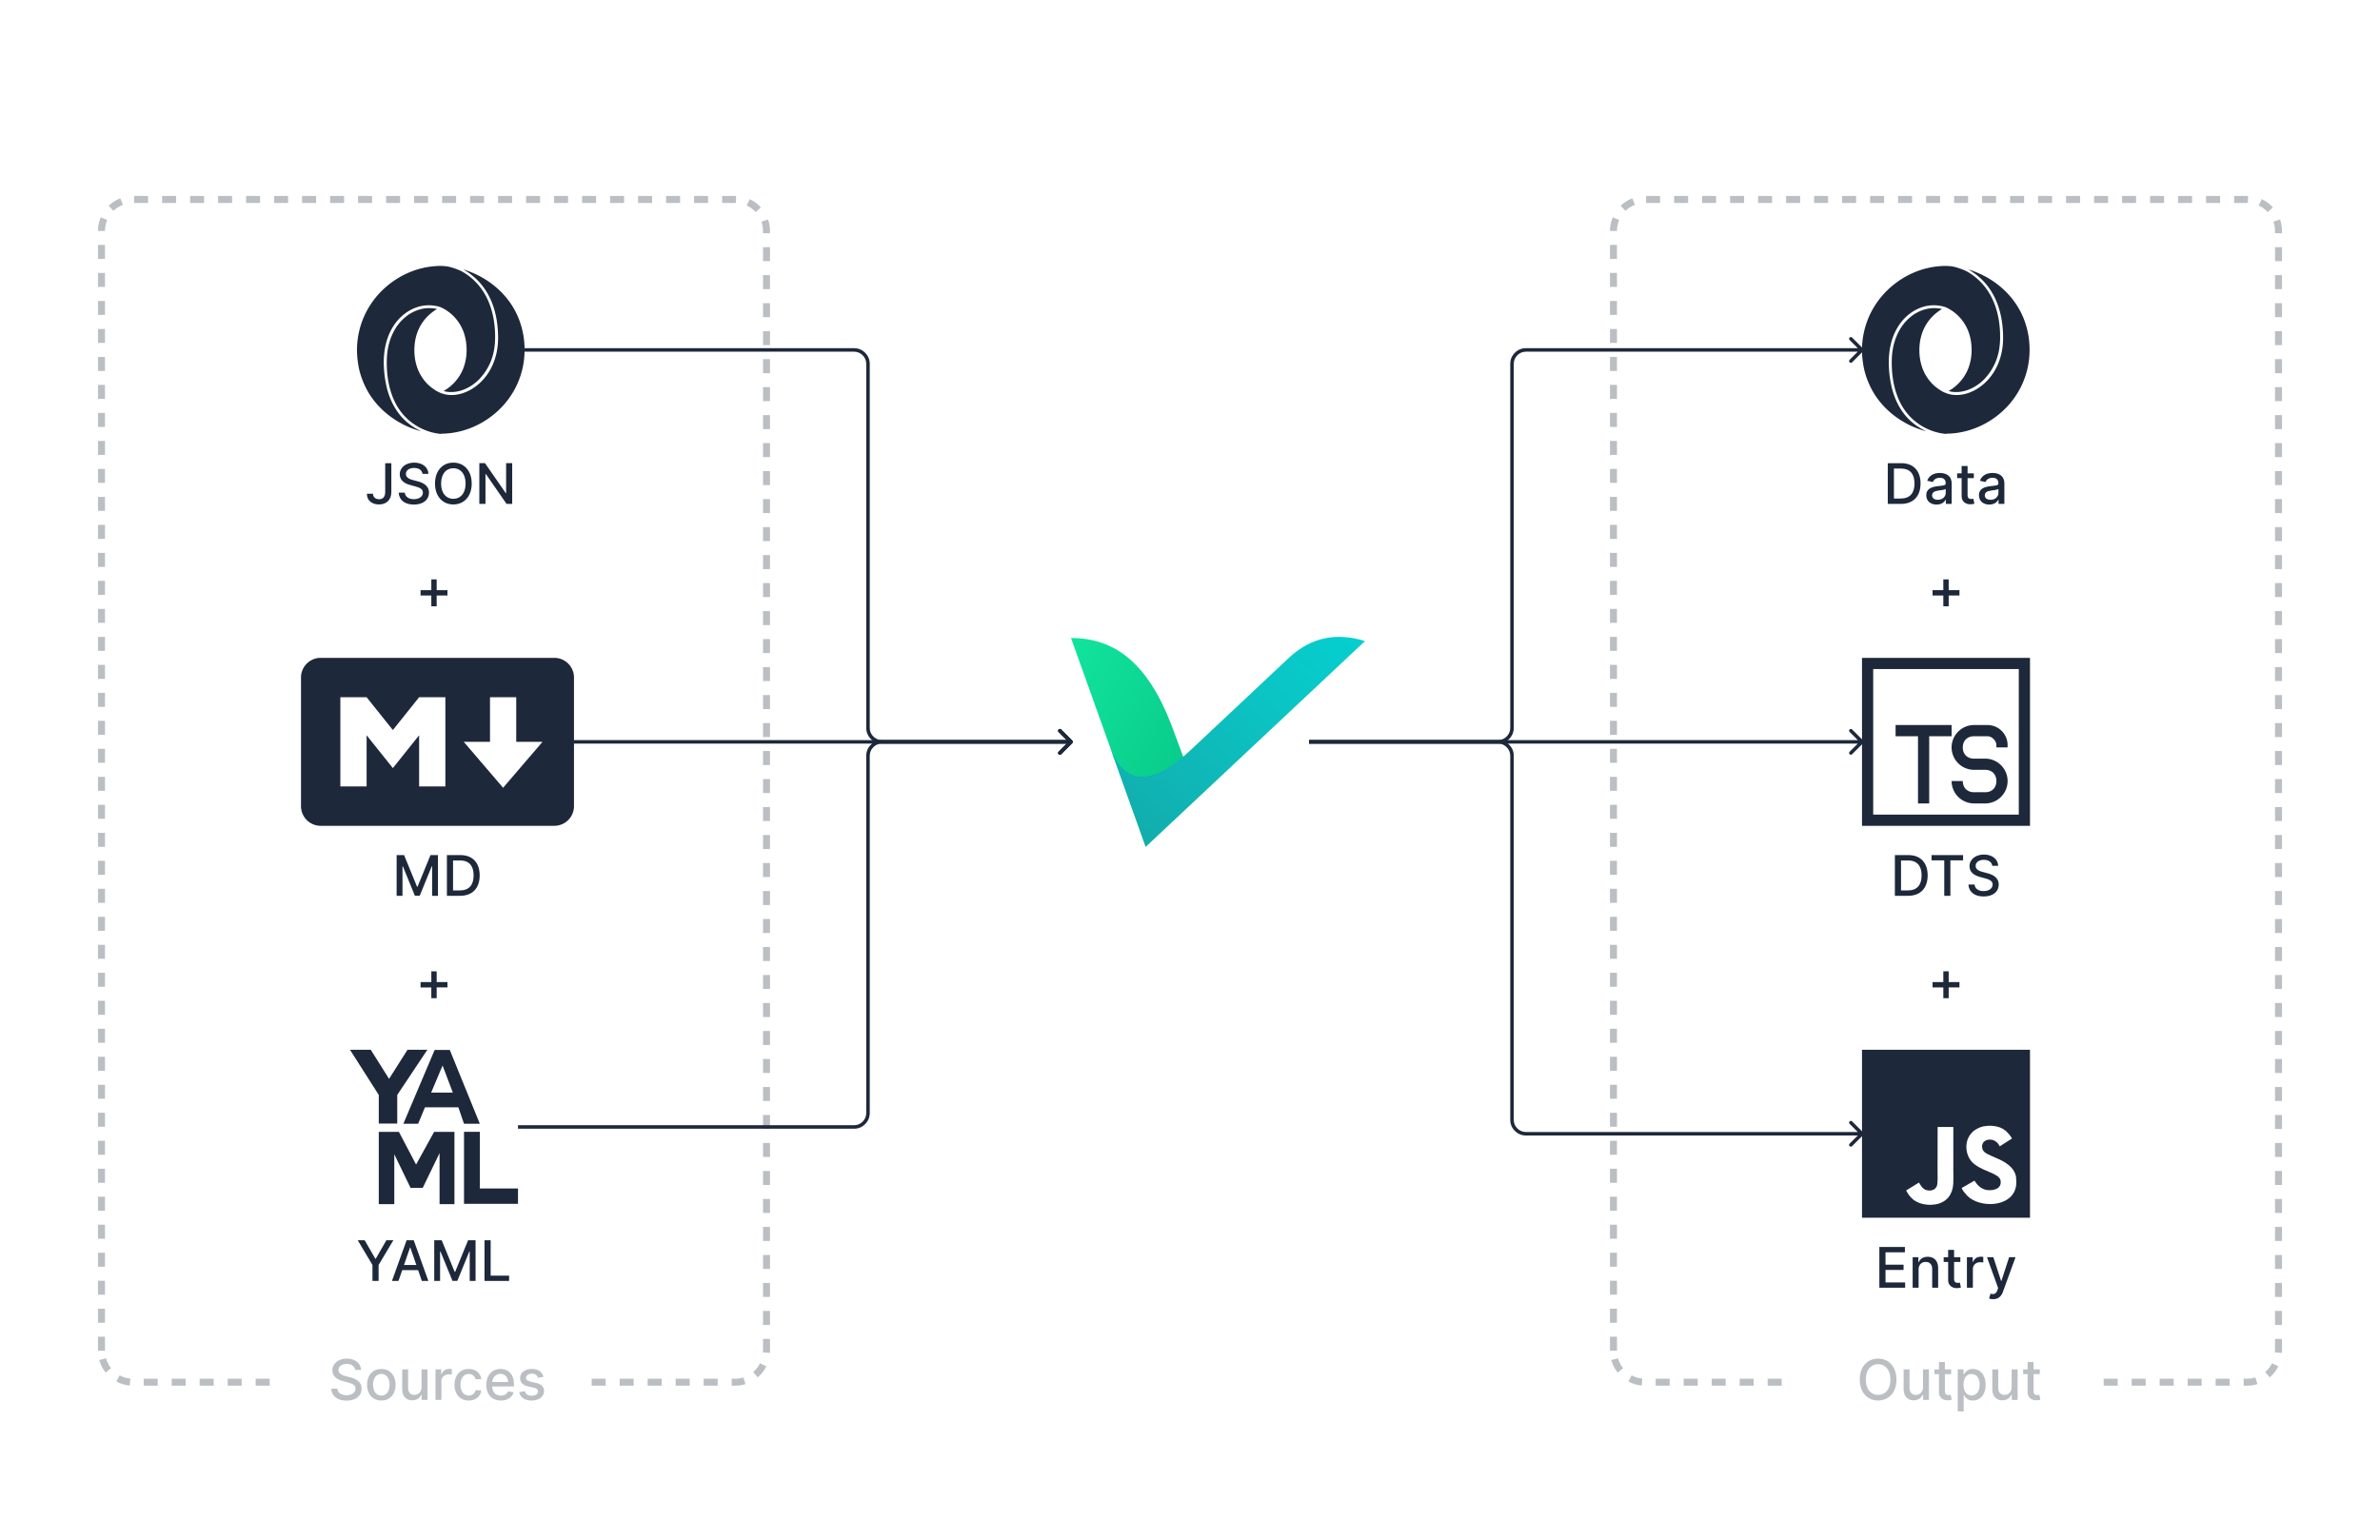 <svg xmlns="http://www.w3.org/2000/svg" viewBox="0 0 340 220" fill="#1d283a">
  <style>@media (prefers-color-scheme: dark) { svg { fill: #f8fafc } }</style>
  <linearGradient x2="1" y2="1" id="a">
    <stop offset="0%" stop-color="#11E49D" />
    <stop offset="82%" stop-color="#09CA89" />
    <stop offset="100%" stop-color="#08A771" />
  </linearGradient>
  <linearGradient y1="1" x2="1" id="b">
    <stop offset="0%" stop-color="#13AAAA" />
    <stop offset="68%" stop-color="#0BC5C5" />
    <stop offset="100%" stop-color="#04D0D0" />
  </linearGradient>
  <path
    d="M21.159 28v1h-2v-1h2zm2 0h2v1h-2v-1zm4 0h2v1h-2v-1zm4 0h2v1h-2v-1zm4 0h2v1h-2v-1zm4 0h2v1h-2v-1zm4 0h2v1h-2v-1zm4 0h2v1h-2v-1zm4 0h2v1h-2v-1zm4 0h2v1h-2v-1zm4 0h2v1h-2v-1zm4 0h2v1h-2v-1zm4 0h2v1h-2v-1zm4 0h2v1h-2v-1zm4 0h2v1h-2v-1zm4 0h2v1h-2v-1zm4 0h2v1h-2v-1zm4 0h2v1h-2v-1zm4 0h2v1h-2v-1zm4 0h2v1h-2v-1zm4 0h2v1h-2v-1zm4 0H105c.052 0 .103 0 .155.002l-.031 1L105 29h-1.841v-1zM15.52 29.409a5 5 0 0 1 1.677-1.073l.36.933q-.757.292-1.34.858l-.697-.718zm91.571-.95a5 5 0 0 1 1.609 1.179l-.74.672q-.548-.602-1.287-.943l.418-.908zM14 33h1q0-.811.316-1.559l-.92-.39A5 5 0 0 0 14 33zm95.72-1.65c.185.53.28 1.088.28 1.65v.317h-1V33q0-.679-.224-1.32l.944-.33zM14 37v-2h1v2h-1zm96-1.683v2h-1v-2h1zM14 41v-2h1v2h-1zm96-1.683v2h-1v-2h1zM14 45v-2h1v2h-1zm96-1.683v2h-1v-2h1zM14 49v-2h1v2h-1zm96-1.683v2h-1v-2h1zM14 53v-2h1v2h-1zm96-1.683v2h-1v-2h1zM14 57v-2h1v2h-1zm96-1.683v2h-1v-2h1zM14 61v-2h1v2h-1zm96-1.683v2h-1v-2h1zM14 65v-2h1v2h-1zm96-1.683v2h-1v-2h1zM14 69v-2h1v2h-1zm96-1.683v2h-1v-2h1zM14 73v-2h1v2h-1zm96-1.683v2h-1v-2h1zM14 77v-2h1v2h-1zm96-1.683v2h-1v-2h1zM14 81v-2h1v2h-1zm96-1.683v2h-1v-2h1zM14 85v-2h1v2h-1zm96-1.683v2h-1v-2h1zM14 89v-2h1v2h-1zm96-1.683v2h-1v-2h1zM14 93v-2h1v2h-1zm96-1.683v2h-1v-2h1zM14 97v-2h1v2h-1zm96-1.683v2h-1v-2h1zM14 101v-2h1v2h-1zm96-1.683v2h-1v-2h1zM14 105v-2h1v2h-1zm96-1.683v2h-1v-2h1zM14 109v-2h1v2h-1zm96-1.683v2h-1v-2h1zM14 113v-2h1v2h-1zm96-1.683v2h-1v-2h1zM14 117v-2h1v2h-1zm96-1.683v2h-1v-2h1zM14 121v-2h1v2h-1zm96-1.683v2h-1v-2h1zM14 125v-2h1v2h-1zm96-1.683v2h-1v-2h1zM14 129v-2h1v2h-1zm96-1.683v2h-1v-2h1zM14 133v-2h1v2h-1zm96-1.683v2h-1v-2h1zM14 137v-2h1v2h-1zm96-1.683v2h-1v-2h1zM14 141v-2h1v2h-1zm96-1.683v2h-1v-2h1zM14 145v-2h1v2h-1zm96-1.683v2h-1v-2h1zM14 149v-2h1v2h-1zm96-1.683v2h-1v-2h1zM14 153v-2h1v2h-1zm96-1.683v2h-1v-2h1zM14 157v-2h1v2h-1zm96-1.683v2h-1v-2h1zM14 161v-2h1v2h-1zm96-1.683v2h-1v-2h1zM14 165v-2h1v2h-1zm96-1.683v2h-1v-2h1zM14 169v-2h1v2h-1zm96-1.683v2h-1v-2h1zM14 173v-2h1v2h-1zm96-1.683v2h-1v-2h1zM14 177v-2h1v2h-1zm96-1.683v2h-1v-2h1zM14 181v-2h1v2h-1zm96-1.683v2h-1v-2h1zM14 185v-2h1v2h-1zm96-1.683v2h-1v-2h1zM14 189v-2h1v2h-1zm96-1.683v2h-1v-2h1zM14 193v-2h1v2h-1zm96-1.683V193c0 .104-.003.207-.01.311l-.998-.062q.008-.125.008-.249v-1.683h1zm-94.907 4.803a5.002 5.002 0 0 1-.909-1.776l.963-.268q.22.784.727 1.42l-.781.624zm36.484-.379h-.847c-.062-.537-.537-.849-1.204-.849-.716 0-1.168.366-1.168.861-.003.556.602.769 1.057.886l.568.148c.739.182 1.673.588 1.673 1.636 0 .986-.787 1.705-2.153 1.705-1.304 0-2.12-.651-2.176-1.705h.88c.052.634.614.935 1.29.935.747 0 1.29-.375 1.29-.943 0-.518-.48-.722-1.102-.887l-.688-.187c-.934-.253-1.514-.728-1.514-1.537 0-1.003.895-1.671 2.063-1.671 1.181 0 2.005.676 2.03 1.608zm57.896-.506a5.003 5.003 0 0 1-1.23 1.571l-.649-.761q.62-.528.984-1.257l.895.447zm-46.413 4.796h-.85v-4.364h.821v.694h.046c.159-.469.596-.759 1.108-.759.108 0 .275.009.36.02v.812a2.066 2.066 0 0 0-.443-.051c-.602 0-1.042.412-1.042.983v2.665zm-6.551-2.162c0 1.35-.804 2.25-2.035 2.25-1.23 0-2.034-.9-2.034-2.25 0-1.358.804-2.258 2.034-2.258 1.23 0 2.035.9 2.035 2.258zm12.247.781c-.094.85-.762 1.469-1.793 1.469-1.267 0-2.034-.935-2.034-2.25 0-1.332.795-2.258 2.026-2.258.991 0 1.71.585 1.8 1.465h-.826c-.09-.409-.42-.75-.96-.75-.71 0-1.182.589-1.182 1.523 0 .952.463 1.551 1.182 1.551.486 0 .852-.278.96-.75h.827zm4.61.29c-.193.71-.866 1.179-1.818 1.179-1.287 0-2.076-.886-2.076-2.241 0-1.341.8-2.267 2.017-2.267.988 0 1.932.616 1.932 2.193v.301h-3.103c.023.841.512 1.312 1.239 1.312.483 0 .852-.21 1.006-.622l.804.145zm2.62-3.329c.943 0 1.474.443 1.65 1.122l-.77.136c-.099-.293-.343-.585-.872-.585-.483 0-.846.238-.843.574-.003.295.204.457.684.571l.693.159c.802.184 1.194.565 1.194 1.182 0 .789-.73 1.349-1.784 1.349-.98 0-1.623-.435-1.765-1.207l.821-.125c.103.429.43.647.938.647.557 0 .917-.264.917-.602 0-.273-.196-.46-.616-.554l-.739-.162c-.818-.182-1.193-.594-1.193-1.213 0-.773.699-1.292 1.685-1.292zm-16.793 3.704c.478 0 1.029-.352 1.026-1.094v-2.554h.852v4.364h-.835v-.756h-.046c-.201.466-.647.813-1.304.813-.838 0-1.431-.563-1.431-1.645v-2.776h.849v2.674c0 .593.364.974.89.974zm12.301-3.003c-.69 0-1.139.537-1.173 1.157h2.267c-.003-.668-.435-1.157-1.094-1.157zm-18.196 1.554c0 .838.375 1.54 1.18 1.54.798 0 1.173-.702 1.173-1.54 0-.835-.375-1.545-1.174-1.545-.804 0-1.179.71-1.179 1.545zm-34.766.112a5.002 5.002 0 0 1-1.908-.579l.475-.88q.716.387 1.526.463l-.093.996zm87.965-.207c-.484.152-.99.229-1.497.229h-.476v-1H105q.613 0 1.198-.184l.3.955zM22.524 198h-2v-1h2v1zm4 0h-2v-1h2v1zm4 0h-2v-1h2v1zm4 0h-2v-1h2v1zm4 0h-2v-1h2v1zm48 0h-2v-1h2v1zm4 0h-2v-1h2v1zm4 0h-2v-1h2v1zm4 0h-2v-1h2v1zm4 0h-2v-1h2v1z"
    fill-opacity=".3"
  />
  <path
    d="M63.013 61.968c.48-.004.953-.029 1.426-.094a11.803 11.803 0 0 0 3.146-.863 12.403 12.403 0 0 0 3.793-2.542 11.791 11.791 0 0 0 3.46-6.903c.15-1.16.135-2.346-.045-3.499A11.958 11.958 0 0 0 74 45.28a11.194 11.194 0 0 0-.854-1.617c-1.168-1.837-2.86-3.314-4.81-4.3a12.834 12.834 0 0 0-2.172-.87h-.005c.12.063.24.132.345.201.12.074.24.146.351.225a8.929 8.929 0 0 1 1.56 1.33c1.062 1.145 1.796 2.548 2.217 4.041.284.982.434 1.998.495 3.017.044.743.044 1.491-.047 2.23-.149 1.27-.554 2.51-1.228 3.595a7.474 7.474 0 0 1-1.903 2.084c-1.244.928-2.877 1.482-4.436 1.114a3.917 3.917 0 0 1-.748-.258 4.697 4.697 0 0 1-.779-.45 6.081 6.081 0 0 1-1.244-1.105 6.507 6.507 0 0 1-1.049-1.747 7.366 7.366 0 0 1-.494-2.54c-.03-1.273.225-2.553.854-3.67a6.431 6.431 0 0 1 1.663-1.918c.225-.178.464-.333.704-.479l.016-.007a5.12 5.12 0 0 0-1.44-.12c-.418.028-.831.109-1.229.24a5.705 5.705 0 0 0-1.752.944c-.21.18-.42.36-.615.555-1.123 1.153-1.768 2.682-2.022 4.256-.15.973-.15 1.96-.09 2.95.104 1.395.39 2.787.944 4.062a8.52 8.52 0 0 0 1.348 2.173 8.14 8.14 0 0 0 3.132 2.23 7.936 7.936 0 0 0 2.113.54c.074.015.15.015.21.015l-.022-.032zm-2.934-.398a4.095 4.095 0 0 1-.45-.228 8.5 8.5 0 0 1-2.038-1.534c-1.094-1.137-1.827-2.566-2.247-4.08a15.183 15.183 0 0 1-.495-3.172 12.14 12.14 0 0 1 .046-2.082c.135-1.257.495-2.5 1.124-3.58a6.889 6.889 0 0 1 1.783-2.053 6.23 6.23 0 0 1 1.633-.9 5.363 5.363 0 0 1 3.522-.045c.03 0 .03 0 .045.03.015.015.045.015.06.03.045.016.104.045.165.074.24.12.48.271.704.42a6.293 6.293 0 0 1 2.097 2.502c.42.914.615 1.934.631 2.938.014 1.08-.18 2.157-.645 3.146a6.42 6.42 0 0 1-2.638 2.832c.09.03.18.045.271.075.225.044.45.074.688.074 1.468.045 2.892-.66 3.94-1.647.195-.18.375-.375.54-.585.225-.27.435-.54.614-.823.24-.375.435-.75.614-1.154.23-.535.4-1.092.51-1.664.195-1.004.21-2.022.148-3.026-.135-2.022-.673-4.045-1.842-5.724a9.02 9.02 0 0 0-.555-.719 9.856 9.856 0 0 0-1.063-1.034 8.473 8.473 0 0 0-1.363-.915 9.924 9.924 0 0 0-1.692-.598l-.3-.06c-.209-.03-.42-.044-.634-.06a8.453 8.453 0 0 0-1.015.016c-.704.045-1.412.16-2.112.337-3.356.866-6.292 3.205-7.855 6.31a11.834 11.834 0 0 0-1.062 3.13 11.81 11.81 0 0 0-.104 3.775c.12 1.02.374 2.023.778 2.977.227.57.511 1.124.825 1.648 1.094 1.783 2.683 3.236 4.51 4.24.688.39 1.408.69 2.157.944.226.074.45.15.69.21l.015-.025z"
  />
  <path
    d="M55.03 66.182v4.125c-.003.67-.315 1.029-.872 1.029-.514 0-.872-.307-.875-.79h-.872c0 .983.738 1.534 1.724 1.534 1.068 0 1.767-.654 1.77-1.773v-4.125h-.875zm5.327 1.529h.846c-.025-.932-.85-1.608-2.031-1.608-1.168 0-2.062.667-2.062 1.67 0 .81.58 1.284 1.514 1.537l.687.187c.622.165 1.103.37 1.103.887 0 .568-.543.943-1.29.943-.676 0-1.239-.301-1.29-.935h-.88c.056 1.054.871 1.705 2.175 1.705 1.367 0 2.154-.719 2.154-1.705 0-1.048-.935-1.454-1.673-1.636l-.569-.148c-.454-.116-1.06-.33-1.056-.886 0-.494.451-.86 1.167-.86.668 0 1.142.312 1.205.849zm7.028 1.38c0-1.86-1.114-2.988-2.62-2.988-1.51 0-2.621 1.127-2.621 2.988 0 1.858 1.11 2.989 2.622 2.989 1.505 0 2.62-1.128 2.62-2.989zm-.87 0c0 1.418-.75 2.188-1.75 2.188-1.002 0-1.75-.77-1.75-2.188 0-1.417.748-2.187 1.75-2.187 1 0 1.75.77 1.75 2.187zm6.657-2.909h-.87v4.273h-.053l-2.96-4.273h-.813V72h.878v-4.267h.054L72.365 72h.807v-5.818z"
  />
  <path d="M61.618 86.63h.764v-1.54h1.54v-.763h-1.54V82.79h-.764v1.537H60.08v.764h1.537v1.54z" />
  <path
    d="M79.187 118H45.81A2.811 2.811 0 0 1 43 115.189V96.81A2.811 2.811 0 0 1 45.811 94h33.376a2.811 2.811 0 0 1 2.811 2.811v18.375a2.811 2.811 0 0 1-2.811 2.812V118zm-26.813-5.626v-7.312l3.75 4.688 3.75-4.688v7.313h3.75V99.626h-3.75l-3.75 4.688-3.75-4.688h-3.752v12.75l3.752-.002zM77.5 106h-3.752v-6.375H70V106h-3.75l5.623 6.563L77.5 106z"
  />
  <path
    d="M56.662 122.182V128h.835v-4.213h.054l1.716 4.204h.693l1.716-4.201h.054V128h.835v-5.818H61.5l-1.852 4.523h-.068l-1.853-4.523h-1.065zM65.727 128c1.773 0 2.799-1.1 2.799-2.918 0-1.81-1.026-2.9-2.74-2.9h-1.942V128h1.883zm-1.005-.767v-4.284h1.011c1.273 0 1.929.761 1.929 2.133 0 1.378-.656 2.151-1.983 2.151h-.957z"
  />
  <path d="M61.618 142.63h.764v-1.54h1.54v-.763h-1.54v-1.537h-.764v1.537H60.08v.764h1.537v1.54z" />
  <path
    d="M50 150.001l4.111 6.453v4.09h2.638v-4.09L61.053 150h-2.839l-2.634 4.156L52.965 150l-2.965.001zm12.093.024l-4.47 10.544h2.114l.97-2.345h4.775l.804 2.345h2.26l-4.291-10.544h-2.162zm1.133 2.225l1.463 3.87h-3.096l1.633-3.87zm3.06 9.475v10.29H74v-2.199h-5.454v-8.091h-2.26zm-12.175.002v10.335h2.217v-7.129l2.32 4.792h1.746l2.4-4.96v7.295h2.127v-10.333h-2.904l-2.577 4.674-2.455-4.674h-2.874z"
  />
  <path
    d="M51.1 177.213l2.11 3.534v2.284h.875v-2.284l2.111-3.534h-.997l-1.52 2.645h-.063l-1.52-2.645H51.1zm5.826 5.818l.534-1.54h2.273l.531 1.54h.932l-2.094-5.818h-1.014l-2.094 5.818h.932zm.79-2.278l.858-2.483h.045l.858 2.483h-1.761zm4.318-3.54v5.818h.835v-4.213h.054l1.716 4.204h.693l1.716-4.201h.054v4.21h.835v-5.818h-1.065l-1.852 4.523h-.068l-1.853-4.523h-1.065zm7.182 5.818h3.514v-.756h-2.636v-5.062h-.878v5.818z"
  />
  <path
    d="M237.159 28v1h-2v-1h2zm2 0h2v1h-2v-1zm4 0h2v1h-2v-1zm4 0h2v1h-2v-1zm4 0h2v1h-2v-1zm4 0h2v1h-2v-1zm4 0h2v1h-2v-1zm4 0h2v1h-2v-1zm4 0h2v1h-2v-1zm4 0h2v1h-2v-1zm4 0h2v1h-2v-1zm4 0h2v1h-2v-1zm4 0h2v1h-2v-1zm4 0h2v1h-2v-1zm4 0h2v1h-2v-1zm4 0h2v1h-2v-1zm4 0h2v1h-2v-1zm4 0h2v1h-2v-1zm4 0h2v1h-2v-1zm4 0h2v1h-2v-1zm4 0h2v1h-2v-1zm4 0H321c.052 0 .103 0 .154.002l-.03 1L321 29h-1.841v-1zm-87.638 1.409a5 5 0 0 1 1.677-1.073l.36.933q-.757.292-1.34.858l-.697-.718zm91.571-.95a5 5 0 0 1 1.609 1.179l-.74.672q-.548-.602-1.287-.943l.418-.908zM230 33h1q0-.811.316-1.559l-.92-.39A5 5 0 0 0 230 33zm95.72-1.65c.185.53.28 1.088.28 1.65v.317h-1V33q0-.679-.224-1.32l.944-.33zM230 37v-2h1v2h-1zm96-1.683v2h-1v-2h1zM230 41v-2h1v2h-1zm96-1.683v2h-1v-2h1zM230 45v-2h1v2h-1zm96-1.683v2h-1v-2h1zM230 49v-2h1v2h-1zm96-1.683v2h-1v-2h1zM230 53v-2h1v2h-1zm96-1.683v2h-1v-2h1zM230 57v-2h1v2h-1zm96-1.683v2h-1v-2h1zM230 61v-2h1v2h-1zm96-1.683v2h-1v-2h1zM230 65v-2h1v2h-1zm96-1.683v2h-1v-2h1zM230 69v-2h1v2h-1zm96-1.683v2h-1v-2h1zM230 73v-2h1v2h-1zm96-1.683v2h-1v-2h1zM230 77v-2h1v2h-1zm96-1.683v2h-1v-2h1zM230 81v-2h1v2h-1zm96-1.683v2h-1v-2h1zM230 85v-2h1v2h-1zm96-1.683v2h-1v-2h1zM230 89v-2h1v2h-1zm96-1.683v2h-1v-2h1zM230 93v-2h1v2h-1zm96-1.683v2h-1v-2h1zM230 97v-2h1v2h-1zm96-1.683v2h-1v-2h1zM230 101v-2h1v2h-1zm96-1.683v2h-1v-2h1zM230 105v-2h1v2h-1zm96-1.683v2h-1v-2h1zM230 109v-2h1v2h-1zm96-1.683v2h-1v-2h1zM230 113v-2h1v2h-1zm96-1.683v2h-1v-2h1zM230 117v-2h1v2h-1zm96-1.683v2h-1v-2h1zM230 121v-2h1v2h-1zm96-1.683v2h-1v-2h1zM230 125v-2h1v2h-1zm96-1.683v2h-1v-2h1zM230 129v-2h1v2h-1zm96-1.683v2h-1v-2h1zM230 133v-2h1v2h-1zm96-1.683v2h-1v-2h1zM230 137v-2h1v2h-1zm96-1.683v2h-1v-2h1zM230 141v-2h1v2h-1zm96-1.683v2h-1v-2h1zM230 145v-2h1v2h-1zm96-1.683v2h-1v-2h1zM230 149v-2h1v2h-1zm96-1.683v2h-1v-2h1zM230 153v-2h1v2h-1zm96-1.683v2h-1v-2h1zM230 157v-2h1v2h-1zm96-1.683v2h-1v-2h1zM230 161v-2h1v2h-1zm96-1.683v2h-1v-2h1zM230 165v-2h1v2h-1zm96-1.683v2h-1v-2h1zM230 169v-2h1v2h-1zm96-1.683v2h-1v-2h1zM230 173v-2h1v2h-1zm96-1.683v2h-1v-2h1zM230 177v-2h1v2h-1zm96-1.683v2h-1v-2h1zM230 181v-2h1v2h-1zm96-1.683v2h-1v-2h1zM230 185v-2h1v2h-1zm96-1.683v2h-1v-2h1zM230 189v-2h1v2h-1zm96-1.683v2h-1v-2h1zM230 193v-2h1v2h-1zm96-1.683V193c0 .104-.003.207-.01.311l-.998-.062q.008-.125.008-.249v-1.683h1zm-94.907 4.803a5.002 5.002 0 0 1-.909-1.776l.963-.268q.22.784.727 1.42l-.781.624zm37.21-1.987c1.505 0 2.619 1.128 2.619 2.989s-1.114 2.989-2.62 2.989c-1.51 0-2.622-1.131-2.622-2.989 0-1.861 1.111-2.989 2.623-2.989zm9.54 1.534h.894v.682h-.895v2.401c0 .491.248.582.523.582.136 0 .241-.025.298-.037l.154.702c-.1.037-.281.088-.551.091-.67.014-1.276-.369-1.273-1.162v-2.577h-.64v-.682h.64v-1.045h.85v1.045zm12.667 0h.895v.682h-.895v2.401c0 .491.247.582.523.582.136 0 .241-.025.298-.037l.153.702c-.1.037-.28.088-.55.091-.671.014-1.276-.369-1.274-1.162v-2.577h-.639v-.682h.64v-1.045h.849v1.045zm34.963-.432a5.003 5.003 0 0 1-1.23 1.571l-.649-.761q.62-.528.984-1.257l.895.447zm-57.17 4.074c1 0 1.75-.769 1.75-2.187 0-1.418-.75-2.188-1.75-2.188-1.003 0-1.75.77-1.75 2.188 0 1.418.747 2.187 1.75 2.187zm12.221 2.358h-.85v-6h.83v.708h.071c.15-.27.444-.764 1.253-.764 1.054 0 1.833.832 1.833 2.247 0 1.412-.767 2.258-1.824 2.258-.796 0-1.108-.486-1.262-.764h-.05v2.315zm-6.84-2.352c.476 0 1.028-.352 1.025-1.094v-2.554h.852v4.364h-.835v-.756h-.046c-.201.466-.647.813-1.304.813-.838 0-1.431-.563-1.431-1.645v-2.776h.849v2.674c0 .593.364.974.89.974zm12.667 0c.477 0 1.028-.352 1.025-1.094v-2.554h.853v4.364h-.835v-.756h-.046c-.202.466-.648.813-1.304.813-.838 0-1.432-.563-1.432-1.645v-2.776h.85v2.674c0 .593.363.974.889.974zm-4.705-2.983c-.741 0-1.139.605-1.139 1.517 0 .918.41 1.543 1.14 1.543.758 0 1.156-.668 1.156-1.543 0-.866-.387-1.517-1.157-1.517zm-47.115 1.646a5.002 5.002 0 0 1-1.907-.579l.475-.88q.716.387 1.526.463l-.094.996zm87.966-.207c-.484.152-.99.229-1.497.229h-.476v-1H321q.613 0 1.198-.184l.3.955zm-83.973.229h-2v-1h2v1zm4 0h-2v-1h2v1zm4 0h-2v-1h2v1zm4 0h-2v-1h2v1zm4 0h-2v-1h2v1zm48 0h-2v-1h2v1zm4 0h-2v-1h2v1zm4 0h-2v-1h2v1zm4 0h-2v-1h2v1zm4 0h-2v-1h2v1z"
    fill-opacity=".3"
  />
  <path
    d="M278.013 61.968c.48-.004.953-.029 1.426-.094a11.803 11.803 0 0 0 3.146-.863 12.403 12.403 0 0 0 3.793-2.542 11.791 11.791 0 0 0 3.46-6.903c.15-1.16.135-2.346-.045-3.499A11.958 11.958 0 0 0 289 45.28a11.194 11.194 0 0 0-.854-1.617c-1.168-1.837-2.86-3.314-4.81-4.3a12.834 12.834 0 0 0-2.172-.87h-.005c.12.063.24.132.345.201.12.074.24.146.351.225a8.929 8.929 0 0 1 1.56 1.33c1.062 1.145 1.796 2.548 2.217 4.041.284.982.434 1.998.495 3.017.044.743.044 1.491-.047 2.23-.149 1.27-.554 2.51-1.228 3.595a7.474 7.474 0 0 1-1.903 2.084c-1.244.928-2.877 1.482-4.436 1.114a3.917 3.917 0 0 1-.748-.258 4.697 4.697 0 0 1-.779-.45 6.081 6.081 0 0 1-1.244-1.105 6.507 6.507 0 0 1-1.049-1.747 7.366 7.366 0 0 1-.494-2.54c-.03-1.273.225-2.553.854-3.67a6.431 6.431 0 0 1 1.663-1.918c.225-.178.464-.333.704-.479l.016-.007a5.12 5.12 0 0 0-1.44-.12c-.418.028-.831.109-1.229.24a5.705 5.705 0 0 0-1.752.944c-.21.18-.42.36-.615.555-1.123 1.153-1.768 2.682-2.022 4.256-.15.973-.15 1.96-.09 2.95.104 1.395.39 2.787.944 4.062a8.52 8.52 0 0 0 1.348 2.173 8.14 8.14 0 0 0 3.132 2.23 7.936 7.936 0 0 0 2.113.54c.074.015.15.015.21.015l-.022-.032zm-2.934-.398a4.095 4.095 0 0 1-.45-.228 8.5 8.5 0 0 1-2.038-1.534c-1.094-1.137-1.827-2.566-2.247-4.08a15.183 15.183 0 0 1-.495-3.172 12.14 12.14 0 0 1 .046-2.082c.135-1.257.495-2.5 1.124-3.58a6.889 6.889 0 0 1 1.783-2.053 6.23 6.23 0 0 1 1.633-.9 5.363 5.363 0 0 1 3.522-.045c.03 0 .03 0 .045.03.015.015.045.015.06.03.045.016.104.045.165.074.24.12.48.271.704.42a6.293 6.293 0 0 1 2.097 2.502c.42.914.615 1.934.631 2.938.014 1.08-.18 2.157-.645 3.146a6.42 6.42 0 0 1-2.638 2.832c.09.03.18.045.271.075.225.044.45.074.688.074 1.468.045 2.892-.66 3.94-1.647.195-.18.375-.375.54-.585.225-.27.435-.54.614-.823.24-.375.435-.75.614-1.154.23-.535.4-1.092.51-1.664.195-1.004.21-2.022.148-3.026-.135-2.022-.673-4.045-1.842-5.724a9.02 9.02 0 0 0-.555-.719 9.856 9.856 0 0 0-1.063-1.034 8.473 8.473 0 0 0-1.363-.915 9.924 9.924 0 0 0-1.692-.598l-.3-.06c-.209-.03-.42-.044-.634-.06a8.453 8.453 0 0 0-1.015.016c-.704.045-1.412.16-2.112.337-3.356.866-6.292 3.205-7.855 6.31a11.834 11.834 0 0 0-1.062 3.13 11.81 11.81 0 0 0-.104 3.775c.12 1.02.374 2.023.778 2.977.227.57.511 1.124.825 1.648 1.094 1.783 2.683 3.236 4.51 4.24.688.39 1.408.69 2.157.944.226.074.45.15.69.21l.015-.025z"
  />
  <path
    d="M271.566 72c1.772 0 2.798-1.1 2.798-2.917 0-1.81-1.026-2.9-2.739-2.9h-1.943V72h1.884zm-1.006-.767V66.95h1.011c1.273 0 1.93.762 1.93 2.134 0 1.378-.657 2.15-1.984 2.15h-.957zm6.096.864c.722 0 1.128-.367 1.29-.693h.034V72h.83v-2.897c0-1.27-1-1.523-1.693-1.523-.79 0-1.517.318-1.801 1.113l.798.182c.125-.31.443-.608 1.014-.608.548 0 .83.287.83.782v.02c0 .31-.319.303-1.103.394-.826.097-1.673.313-1.673 1.304 0 .858.645 1.33 1.474 1.33zm.185-.682c-.48 0-.827-.216-.827-.636 0-.455.404-.617.895-.682.276-.037.93-.11 1.051-.233v.562c0 .517-.412.99-1.119.99zm5.136-3.778h-.894V66.59h-.85v1.046h-.64v.681h.64v2.577c-.003.793.602 1.176 1.273 1.162.27-.003.452-.054.55-.09l-.152-.702c-.057.01-.162.036-.299.036-.275 0-.522-.09-.522-.582v-2.4h.894v-.682zm2.208 4.46c.721 0 1.128-.367 1.29-.693h.034V72h.83v-2.897c0-1.27-1-1.523-1.694-1.523-.79 0-1.517.318-1.801 1.113l.798.182c.125-.31.443-.608 1.014-.608.549 0 .83.287.83.782v.02c0 .31-.318.303-1.102.394-.827.097-1.674.313-1.674 1.304 0 .858.645 1.33 1.475 1.33zm.184-.682c-.48 0-.826-.216-.826-.636 0-.455.403-.617.895-.682.275-.037.929-.11 1.05-.233v.562c0 .517-.411.99-1.119.99z"
  />
  <path d="M277.618 86.63h.764v-1.54h1.54v-.763h-1.54V82.79h-.764v1.537h-1.537v.764h1.537v1.54z" />
  <path
    d="M290 118h-24V94h24v24zm-22.4-1.6h20.8V95.6h-20.8v20.8zm16-1.6H282a3.21 3.21 0 0 1-3.2-3.2h1.6c0 .96.64 1.6 1.6 1.6h1.6c.96 0 1.6-.64 1.6-1.6 0-.96-.64-1.6-1.6-1.6H282a3.21 3.21 0 0 1-3.2-3.2c0-1.76 1.44-3.2 3.2-3.2h1.92c1.6 0 2.88 1.28 2.88 2.88v.32h-1.6v-.32c0-.64-.64-1.28-1.28-1.28H282c-.96 0-1.6.64-1.6 1.6 0 .96.64 1.6 1.6 1.6h1.6c1.76 0 3.2 1.44 3.2 3.2 0 1.76-1.44 3.2-3.2 3.2zm-8 0H274v-9.6h-3.2v-1.6h8v1.6h-3.2v9.6z"
  />
  <path
    d="M272.581 128c1.773 0 2.798-1.1 2.798-2.917 0-1.81-1.025-2.9-2.738-2.9h-1.944V128h1.884zm-1.006-.767v-4.284h1.012c1.272 0 1.929.762 1.929 2.134 0 1.378-.657 2.15-1.983 2.15h-.958zm4.364-4.295h1.812V128h.875v-5.062h1.816v-.756h-4.503v.756zm8.668.773h.846c-.025-.932-.85-1.608-2.031-1.608-1.168 0-2.063.667-2.063 1.67 0 .81.58 1.284 1.515 1.537l.687.187c.622.165 1.102.37 1.102.887 0 .568-.542.943-1.29.943-.676 0-1.238-.301-1.29-.935h-.88c.057 1.054.872 1.705 2.176 1.705 1.367 0 2.154-.719 2.154-1.705 0-1.048-.935-1.454-1.674-1.636l-.568-.148c-.454-.116-1.06-.33-1.057-.886 0-.494.452-.86 1.168-.86.668 0 1.142.312 1.205.849z"
  />
  <path d="M277.618 142.63h.764v-1.54h1.54v-.763h-1.54v-1.537h-.764v1.537h-1.537v.764h1.537v1.54z" />
  <path
    d="M266 150h24v24h-24v-24zm22.034 18.276c-.175-1.095-.888-2.015-3.003-2.873-.736-.345-1.554-.585-1.797-1.14-.091-.33-.105-.51-.046-.705.15-.646.915-.84 1.515-.66.39.12.75.42.976.9 1.034-.676 1.034-.676 1.755-1.125-.27-.42-.404-.601-.586-.78-.63-.705-1.469-1.065-2.834-1.034l-.705.089c-.676.165-1.32.525-1.71 1.005-1.14 1.291-.811 3.541.569 4.471 1.365 1.02 3.361 1.244 3.616 2.205.24 1.17-.87 1.545-1.966 1.41-.811-.18-1.26-.586-1.755-1.336l-1.83 1.051c.21.48.45.689.81 1.109 1.74 1.756 6.09 1.666 6.871-1.004.029-.09.24-.705.074-1.65l.046.067zm-8.983-7.245h-2.248c0 1.938-.009 3.864-.009 5.805 0 1.232.063 2.363-.138 2.711-.33.689-1.18.601-1.566.48-.396-.196-.597-.466-.83-.855-.063-.105-.11-.196-.127-.196l-1.825 1.125c.305.63.75 1.172 1.324 1.517.855.51 2.004.675 3.207.405.783-.226 1.458-.691 1.811-1.411.51-.93.402-2.07.397-3.346.012-2.054 0-4.109 0-6.179l.004-.056z"
  />
  <path
    d="M268.48 184h3.682v-.756h-2.804v-1.78h2.58v-.754h-2.58v-1.773h2.77v-.755h-3.648V184zm5.605-2.59c0-.697.426-1.095 1.017-1.095.577 0 .926.378.926 1.012V184h.85v-2.776c0-1.08-.594-1.644-1.486-1.644-.656 0-1.085.304-1.287.767h-.054v-.71h-.815V184h.85v-2.59zm5.966-1.774h-.895v-1.045h-.85v1.045h-.638v.682h.639v2.577c-.003.792.602 1.176 1.272 1.162.27-.003.452-.054.552-.091l-.154-.702c-.057.012-.162.037-.298.037-.276 0-.523-.09-.523-.582v-2.4h.895v-.683zm.938 4.364h.85v-2.665c0-.57.44-.983 1.042-.983.176 0 .375.032.443.051v-.812a3.453 3.453 0 0 0-.36-.02c-.512 0-.95.29-1.109.759h-.045v-.694h-.821V184zm3.747 1.636c.701 0 1.145-.366 1.397-1.054l1.799-4.946h-.912l-1.105 3.387h-.046l-1.105-3.387h-.909l1.597 4.42-.105.29c-.216.58-.52.628-.986.5l-.205.697c.102.045.324.093.58.093z"
  />
  <path d="M167.337 103.56l2.761 7.459-6.42 9.981L153 91.165c6.107 0 10.851 3.368 14.337 12.395z" fill="url(#a)" />
  <path d="M195 91.607q-6.123-1.924-10.727 2.252l-13.98 13.129q-8.647 8.148-11.76-.361L163.679 121 195 91.607z" fill="url(#b)" />
  <path
    d="M74.94 49.75H122q.932 0 1.591.66.659.658.659 1.59v52q0 .725.513 1.237.512.513 1.237.513h27v.5h-27q-.932 0-1.591-.659-.659-.659-.659-1.591V52q0-.725-.513-1.237-.512-.513-1.237-.513H74.94v-.5zm78.237 56.427l-1.591 1.59q-.035.036-.081.055-.046.019-.096.019t-.096-.019q-.046-.019-.08-.054-.036-.035-.055-.081-.019-.046-.019-.096t.019-.096q.02-.046.054-.08l1.591-1.592q.035-.035.081-.054.046-.019.096-.019t.096.02q.046.018.08.053.036.035.055.081.019.046.019.096t-.02.096q-.018.046-.053.08zm-.354 0l-1.59-1.591q-.036-.035-.055-.081-.019-.046-.019-.096t.019-.096q.02-.046.054-.08.035-.036.081-.055.046-.019.096-.019t.096.02q.046.018.08.053l1.592 1.591q.035.035.054.081.019.046.019.096t-.02.096q-.018.046-.053.08-.035.036-.081.055-.046.019-.096.019t-.096-.019q-.046-.019-.08-.054z"
  />
  <path
    d="M81.998 105.75H153v.5H81.998v-.5zm71.179.427l-1.591 1.59q-.035.036-.081.055-.046.019-.096.019t-.096-.019q-.046-.02-.08-.054-.036-.035-.055-.081-.019-.046-.019-.096t.02-.096q.018-.046.053-.08l1.591-1.592q.035-.035.081-.054.046-.019.096-.019t.096.019q.046.02.08.054.036.035.055.081.019.046.019.096t-.019.096q-.019.046-.054.08zm-.354 0l-1.59-1.591q-.036-.035-.055-.081-.019-.046-.019-.096t.02-.096q.018-.046.053-.08.035-.036.081-.055.046-.019.096-.019t.096.019q.046.02.08.054l1.592 1.591q.035.035.054.081.019.046.019.096t-.019.096q-.019.046-.054.08-.035.036-.081.055-.046.019-.096.019t-.096-.019q-.046-.02-.08-.054z"
  />
  <path
    d="M74 160.781h48q.725 0 1.237-.513.513-.512.513-1.237V108q0-.932.659-1.591.659-.659 1.591-.659h27v.5h-27q-.725 0-1.237.513-.513.512-.513 1.237v51.031q0 .932-.659 1.591-.659.659-1.591.659H74v-.5zm79.177-54.604l-1.591 1.59q-.035.036-.081.055-.046.019-.096.019t-.096-.019q-.046-.02-.08-.054-.036-.035-.055-.081-.019-.046-.019-.096t.019-.096q.02-.046.054-.08l1.591-1.592q.035-.035.081-.054.046-.019.096-.019t.096.019q.046.02.08.054.036.035.055.081.019.046.019.096t-.02.096q-.018.046-.053.08zm-.354 0l-1.59-1.591q-.036-.035-.055-.081-.019-.046-.019-.096t.019-.096q.02-.046.054-.08.035-.036.081-.055.046-.019.096-.019t.096.019q.046.02.08.054l1.592 1.591q.035.035.054.081.019.046.019.096t-.02.096q-.018.046-.053.08-.035.036-.081.055-.046.019-.096.019t-.096-.019q-.046-.02-.08-.054z"
  />
  <path
    d="M187 105.75h27q.725 0 1.237-.513.513-.512.513-1.237V52q0-.932.659-1.59.659-.66 1.591-.66h48v.5h-48q-.725 0-1.237.513-.513.512-.513 1.237v52q0 .932-.659 1.591-.659.659-1.591.659h-27v-.5zm79.177-55.573l-1.591 1.59q-.035.036-.081.055-.046.02-.096.02t-.096-.02q-.046-.019-.08-.054-.036-.035-.055-.081-.019-.046-.019-.096t.019-.096q.02-.045.054-.08l1.591-1.592q.035-.035.081-.054.046-.019.096-.019t.096.02q.046.018.08.053.036.036.055.081.019.046.019.096t-.02.096q-.018.046-.053.08zm-.354 0l-1.59-1.591q-.036-.035-.055-.081-.019-.046-.019-.096t.019-.096q.02-.045.054-.08.035-.036.081-.055.046-.019.096-.019t.096.02q.046.018.08.053l1.592 1.591q.035.036.054.081.019.046.019.096t-.02.096q-.018.046-.053.08-.035.036-.081.055-.046.02-.096.02t-.096-.02q-.046-.019-.08-.054z"
  />
  <path
    d="M187 105.75h79v.5h-79v-.5zm79.177.427l-1.591 1.59q-.035.036-.081.055-.046.019-.096.019t-.096-.019q-.046-.02-.08-.054-.036-.035-.055-.081-.019-.046-.019-.096t.019-.096q.02-.046.054-.08l1.591-1.592q.035-.035.081-.054.046-.019.096-.019t.096.019q.046.02.08.054.036.035.055.081.019.046.019.096t-.02.096q-.018.046-.053.08zm-.354 0l-1.59-1.591q-.036-.035-.055-.081-.019-.046-.019-.096t.019-.096q.02-.046.054-.08.035-.036.081-.055.046-.019.096-.019t.096.019q.046.02.08.054l1.592 1.591q.035.035.054.081.019.046.019.096t-.02.096q-.018.046-.053.08-.035.036-.081.055-.046.019-.096.019t-.096-.019q-.046-.02-.08-.054z"
  />
  <path
    d="M187 105.75h27q.932 0 1.591.659.659.659.659 1.591v52q0 .725.513 1.237.512.513 1.237.513h48v.5h-48q-.932 0-1.591-.659-.659-.659-.659-1.591v-52q0-.725-.513-1.237-.512-.513-1.237-.513h-27v-.5zm79.177 56.427l-1.591 1.59q-.035.036-.081.055-.046.019-.096.019t-.096-.02q-.046-.018-.08-.053-.036-.035-.055-.081-.019-.046-.019-.096t.019-.096q.02-.046.054-.08l1.591-1.592q.035-.035.081-.054.046-.019.096-.019t.096.019q.046.02.08.054.036.035.055.081.019.046.019.096t-.02.096q-.018.046-.053.08zm-.354 0l-1.59-1.591q-.036-.035-.055-.081-.019-.046-.019-.096t.019-.096q.02-.046.054-.08.035-.036.081-.055.046-.019.096-.019t.096.019q.046.02.08.054l1.592 1.591q.035.035.054.081.019.046.019.096t-.02.096q-.018.046-.053.08-.035.036-.081.055-.046.019-.096.019t-.096-.019q-.046-.02-.08-.054z"
  />
</svg>
